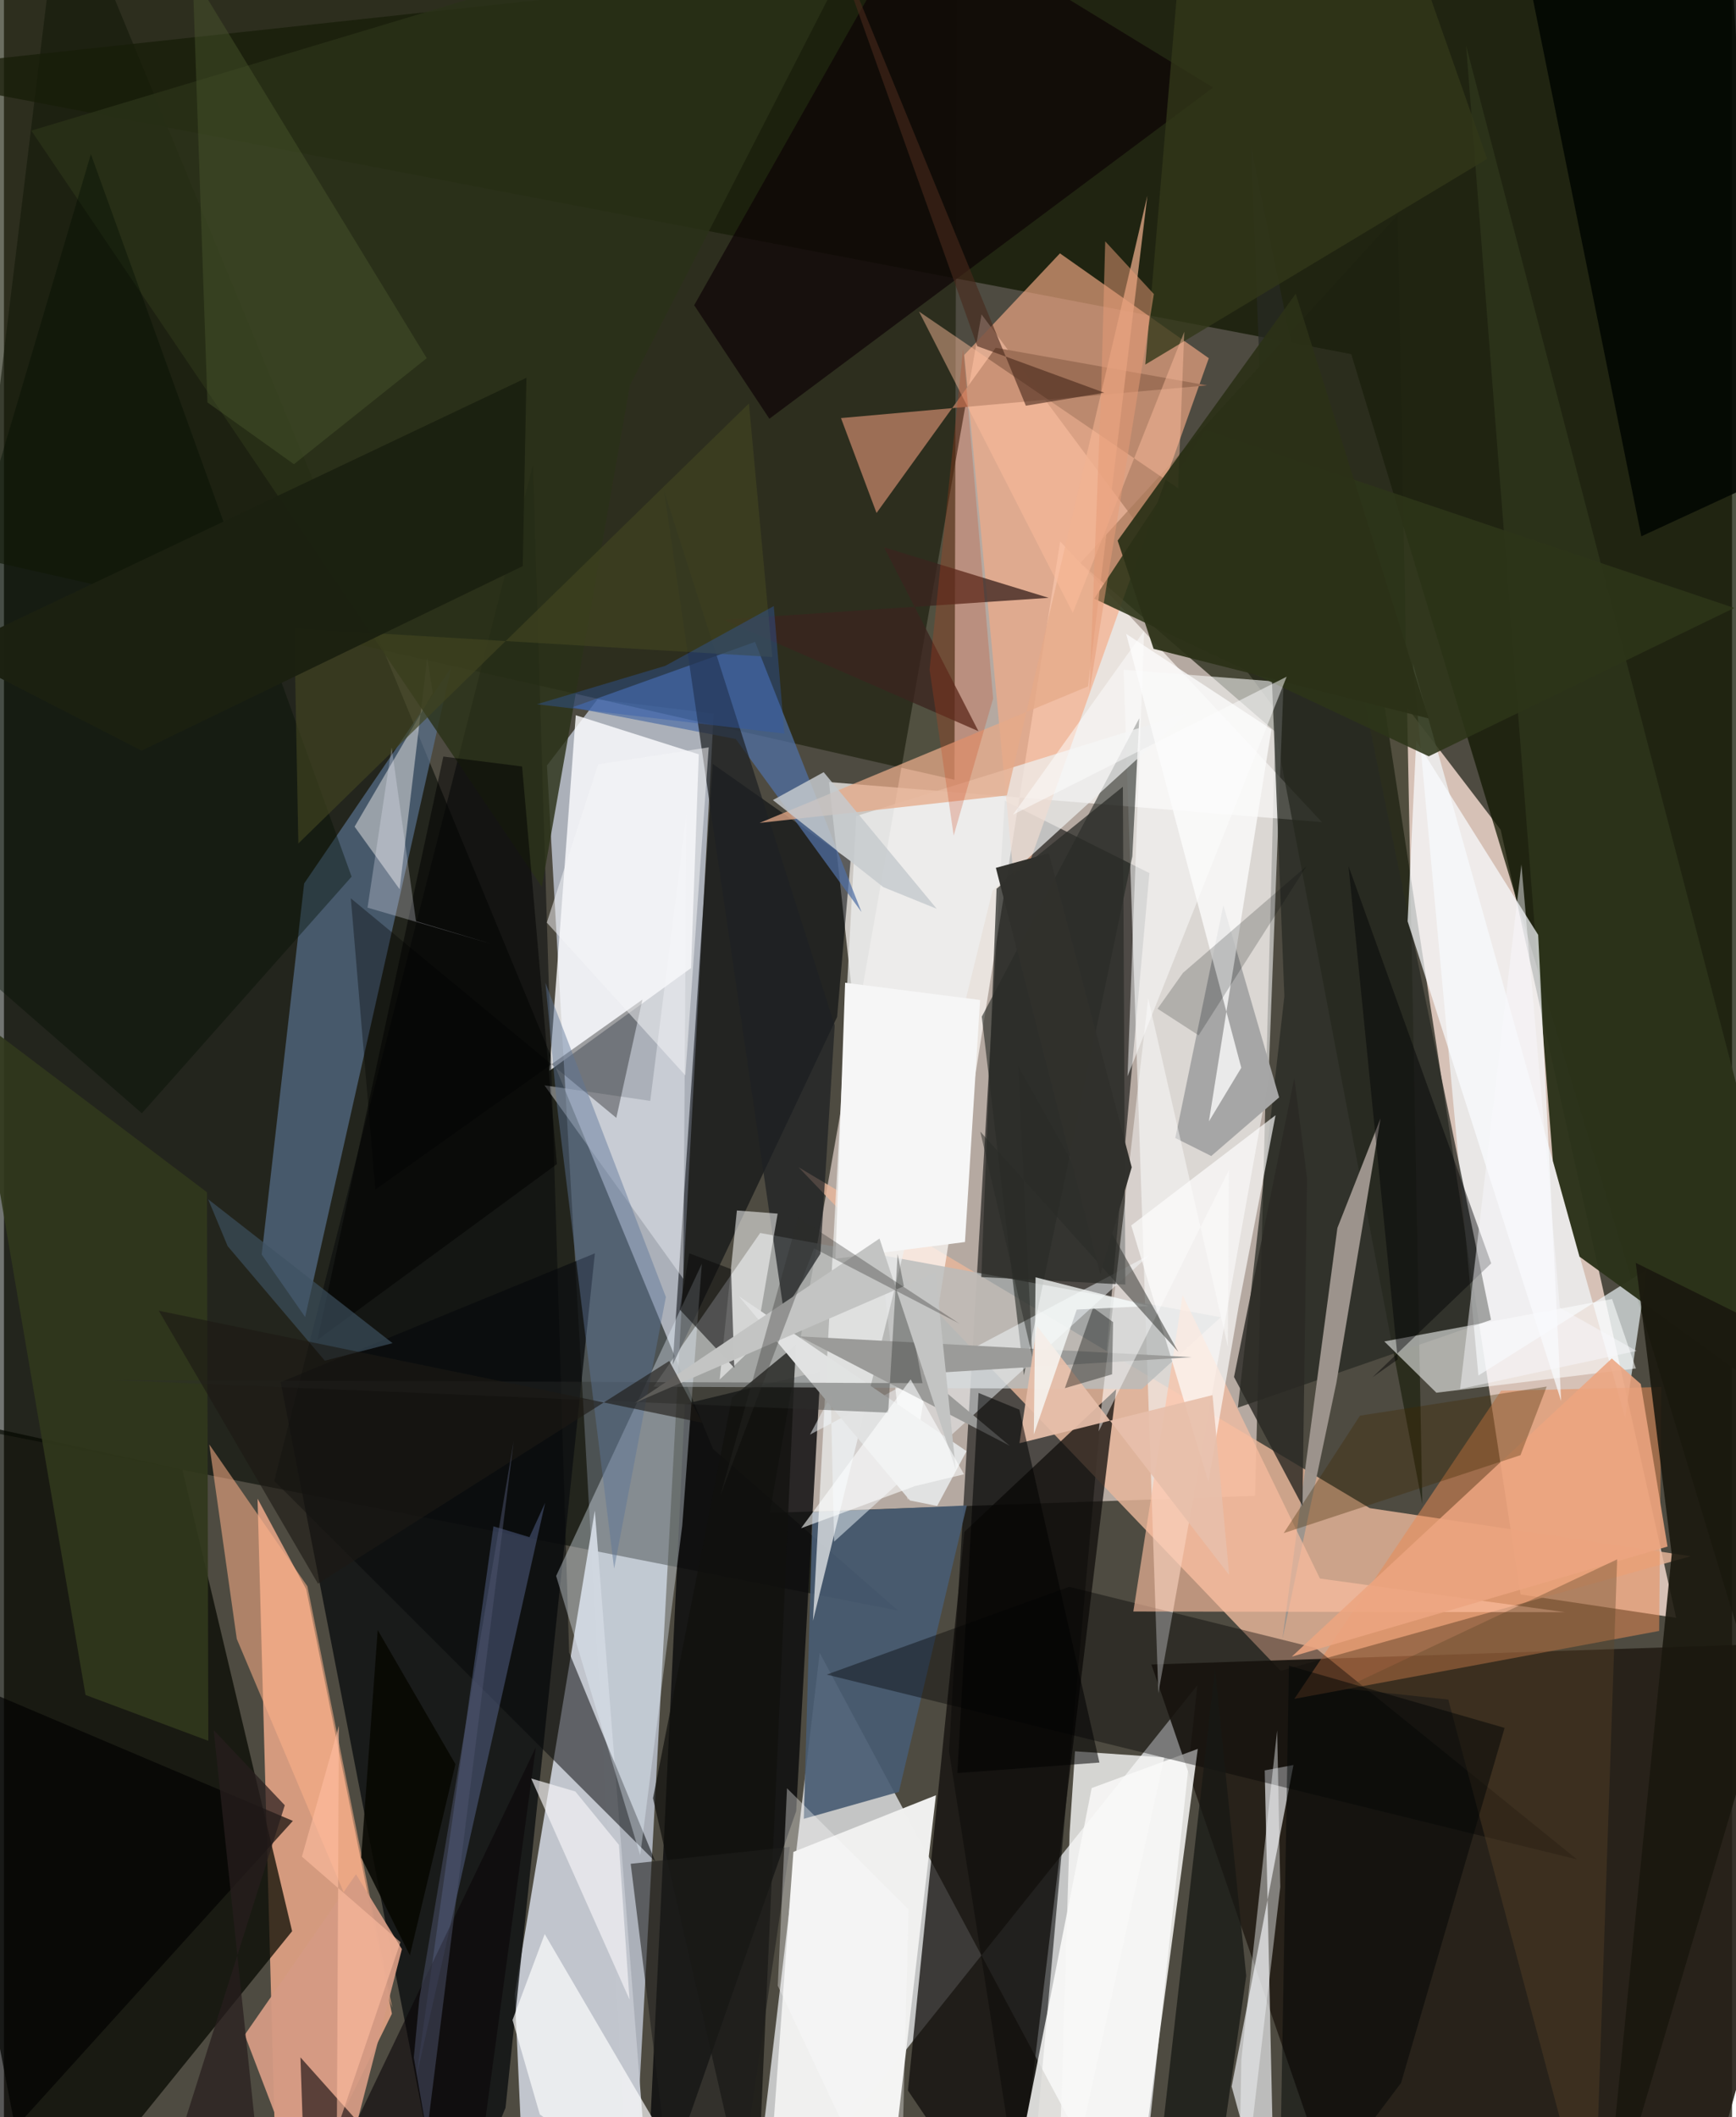 <svg xmlns="http://www.w3.org/2000/svg" width="228" height="278" viewBox="0 0 836 1024"><path fill="#4e4b41" d="M0 0h836v1024H0z"/><path fill="#d7c8c2" fill-opacity=".749" d="M370.437 731.759L472.93 152.067l142.328 191.404-10.03 380.012z"/><path fill="#f3dacf" fill-opacity=".827" d="M733.701 771.198l-68.453-446.723 58.805 76.844 84.909 381.167z"/><path fill="#acb1ba" fill-opacity=".988" d="M303.327 1086l40.026-740.837-56.203-6.946-24.467 32.035z"/><path fill="#e6e8eb" fill-opacity=".773" d="M547.886 1086L394.633 799.4 360.778 1086l216.574-270.964z"/><path fill="#000202" fill-opacity=".569" d="M554.134 422.287L494.683 1086l-37.48-239.012 26.943-459.702z"/><path fill="#000600" fill-opacity=".553" d="M28.174-62l314.889 762.869 89.554 78.133L-62 681.752z"/><path fill="#c2c6ce" fill-opacity=".988" d="M313.79 1086h-61.133l-5.512-121.555 38.694-233.82z"/><path fill="#111701" fill-opacity=".741" d="M898 983.874L832.945-62-62 34.649 651.79 171.29z"/><path fill="#e9b69b" fill-opacity=".816" d="M384.363 564.525l276.369 164.896 155.33 23.27-198.43 55.437z"/><path fill="#fdb291" fill-opacity=".765" d="M132.515 1086l-9.829-361.16 23.525 43.818 41.463 205.305z"/><path fill="#fffaf8" fill-opacity=".706" d="M637.568 397.627l-238.446-19.37 38.057 347.388 73.801-463.751z"/><path fill="#251e16" fill-opacity=".91" d="M651.52 1086h165.587L898 793.627 555.103 805.08z"/><path fill="#060900" fill-opacity=".729" d="M86.314 710.829L-62 678.249 16.348 1086l123.059-151.95z"/><path fill="#1e2210" fill-opacity=".718" d="M686.173 727.492l-11.94-623.487-153.507 168.283 94.42 81.76z"/><path fill="#1b1f0b" fill-opacity=".647" d="M-42.503 263.191L-62-62l522.975 36.694-1.158 402.46z"/><path fill="#f6ab86" fill-opacity=".651" d="M582.865 173.246L489.55 435.764l-25-264.079 46.305-49.146z"/><path fill="#f5f5f5" fill-opacity=".6" d="M611.71 522.145l7.351-192.23-77.411-5.976 16.8 494.962z"/><path fill="#120f0d" fill-opacity=".761" d="M487.894 1086l-50.579-74.906 27.335-270.193 73.413-68.982z"/><path fill="#0c0d0e" fill-opacity=".831" d="M394.995 663.182l-65.616 15.899L309.854 1086l73.407-210.049z"/><path fill="#0d0f11" fill-opacity=".804" d="M242.638 1019.503l43.235-413.317-152.013 62.317L214.96 1086z"/><path fill="#b8bbbb" fill-opacity=".8" d="M588.645 637.106l-222.804-40.76-51.598 74.36 236.217 1.158z"/><path fill="#fcfcff" fill-opacity=".808" d="M336.142 364.847l-59.519-18.913-12.693 171.941 68.454-49.662z"/><path fill="#fefefd" fill-opacity=".824" d="M551.71 1038.92l25.827-193.04-51.323 18.94-39.438 199.41z"/><path fill="#5a7595" fill-opacity=".655" d="M124.682 606.77l20.543-179.47 71.157-104.42L145.705 637z"/><path fill="#f3fbff" fill-opacity=".651" d="M784.285 685.762L681.6 320.93l31.689 344.354 81.577-51.406z"/><path fill="#f2f4f7" fill-opacity=".667" d="M593.923 1009.172l29.901-155.496-13.9 2.601L614.947 1086z"/><path fill="#efefee" fill-opacity=".992" d="M432.05 1029.596l18.807-161.291-68.943 27.391-10.935 149.707z"/><path fill="#e78a54" fill-opacity=".522" d="M800.736 788.823l1.066-117.982-77.533 1.815-100.008 149.028z"/><path fill="#01040a" fill-opacity=".549" d="M323.505 660.032l19.392-290.563 66.675 46.858-6.521 75.543z"/><path fill="#485b72" fill-opacity=".91" d="M465.803 728.128l-32.867 138.547-45.995 13.03 4.247-148.284z"/><path fill="#1f241f" fill-opacity=".584" d="M473.046 491.72l20.371 173.445 52.458-250.957 3.354-66.8z"/><path fill="#06090b" fill-opacity=".525" d="M273.408 799.244L255.925 224.74 130.772 716.264l184.389 184.21z"/><path fill="#2c331a" fill-opacity=".969" d="M707.353 22.123l41.953 539.297 12.895 46.378 120.276 87.208z"/><path fill="#eeefef" fill-opacity=".718" d="M412.297 394.696l-20.918 389.222 86.84-353.098 94.543-86.044z"/><path fill="#282a24" fill-opacity=".745" d="M619.427 481.815l-22.483 199.01 122.457-42.457-116.178-567.83z"/><path fill="#eaf4ff" fill-opacity=".361" d="M328.136 737.907l-20.345 159.464-40.665-135.137 70.481-150.958z"/><path fill="#9d948d" fill-opacity=".984" d="M644.59 668.822l21.354-127.876-20.859 52.97-26.617 199.025z"/><path fill="#fdffff" fill-opacity=".549" d="M789.497 661.874l-96.53 11.733-25.192-24.8 110.176-20.525z"/><path fill="#5070a5" fill-opacity=".725" d="M274.886 342.134l88.48-31.657 51.485 130.632-60.811-83.67z"/><path fill="#f9fcfe" fill-opacity=".71" d="M753.317 677.623l-11.105-225.46-59.003-93.86-4.154 87.29z"/><path fill="#2d3518" fill-opacity=".875" d="M527.434 289.571l53.81-81.812 255.81 86.292L689.277 365.8z"/><path fill="#a6a6a6" fill-opacity=".996" d="M584.053 559.12l-17.391-8.705 23.247-112.618 26.983 92.96z"/><path fill="#f8f8f7" fill-opacity=".792" d="M515.534 886.45L509.402 1086l51.936-235.976-43.196-2.987z"/><path fill="#f2f9fd" fill-opacity=".494" d="M401.606 745.645l-1.61-70.593-10.067 18.814 164.204-86.874z"/><path fill="#9d6e56" fill-opacity=".988" d="M582.047 186.397l-102.28-18.196-57.639 79.913-17.2-45.91z"/><path fill-opacity=".384" d="M398.003 809.94l117.345-42.452 119.2 29.586L761.005 899.33z"/><path fill="#f9f5f3" fill-opacity=".455" d="M191.406 430.097l13.364-111.982 2.703 17.083-37.846 64.623z"/><path fill="#1e2123" fill-opacity=".718" d="M377.227 634.148l-57.894-396.784 82.562 258.594-6.92 110.44z"/><path fill="#020602" fill-opacity=".875" d="M894.72 211.977l-102.604 47.417L727.245-62H898z"/><path fill="#ffb28a" fill-opacity=".541" d="M187.866 970.99l-41.052-203.74-47.483-68.628 13.3 94.06z"/><path fill="#ffc0a2" fill-opacity=".624" d="M570.194 626.432l-23.832 152.996 208.964.34-118.703-16.286z"/><path fill="#0b0004" fill-opacity=".643" d="M333.909 147.63l36.382 54.906L584.91 42.333 442.535-44.685z"/><path fill="#fff" fill-opacity=".533" d="M374.296 586.988l-11.003 63.984-17.04 16.263 8.322-81.774z"/><path fill="#fffefe" fill-opacity=".659" d="M597.35 631.619l-14.648 85.258-37.352-124.182 69.803-53.288z"/><path fill="#9b9b99" fill-opacity=".996" d="M444.877 664.342l129.627-7.919-189.717-10.067 101.79 52.925z"/><path fill="#7185bf" fill-opacity=".353" d="M236.803 738.228l-37.359 266.698 62.37-278.086-7.606 16.624z"/><path fill="#2a3118" fill-opacity=".816" d="M302.807 186.349L260.222 428.93 13.242 63.173 430.15-62z"/><path fill="#31381c" fill-opacity=".914" d="M98.222 576.655l.644 265.314-59.414-22.177-56.24-330.06z"/><path fill="#e5a988" fill-opacity=".749" d="M553.14 94.66l-28.712 237.33-158.876 66.03 119.622-13.307z"/><path fill="#1a180e" fill-opacity=".898" d="M898 664.578L789.427 610.81l17.394 140.885L773.46 1086z"/><path fill="#2c2d29" fill-opacity=".745" d="M480.188 429.834l-7.367 187.827 69.68 3.644-1.207-240.786z"/><path fill="#d49a83" fill-opacity=".945" d="M192.51 942.725l-22.188-36.214-53.861 77.687L155.429 1086z"/><path fill="#fff" fill-opacity=".667" d="M259.234 1022.68l90.55 63.32-88.18-150.564-15.582 41.598z"/><path fill="#10100e" fill-opacity=".706" d="M383.06 650.61L363.464 1086l-49.473-216.255L352.19 675.94z"/><path fill="#0c0c0c" fill-opacity=".549" d="M331.527 606.175l20.222 7.649 1.561 47.77-26.383-28.211z"/><path fill="#3b241f" fill-opacity=".769" d="M347.976 299.702l123.457 53.96-45.64-88.928 79.61 24.421z"/><path fill="#0b0609" fill-opacity=".604" d="M257.297 845.131l-111.078 231.595-2.779-81.648 81.2 90.922z"/><path fill="#fbfbfb" fill-opacity=".8" d="M542.882 306.57l55.699 209.874-15.667 25.952 30.237-189.603z"/><path fill="#171815" fill-opacity=".753" d="M585.464 1064.371l-25.139-32.508 25.528-224.69 15.12 148.449z"/><path fill="#010d00" fill-opacity=".384" d="M168.181 424.02L66.711 538.445-62 426.223 42.054 74.563z"/><path fill="#000001" fill-opacity=".659" d="M-45.984 1086H5.418l-63.26-289.107 197.616 83.812z"/><path fill="#fafdff" fill-opacity=".424" d="M617.447 912.689L596.987 1086l1.619-89.773 17.333-159.321z"/><path fill="#f6f6f6" d="M464.911 600.723l-62.635 8.08 4.652-133.493 65.309 8.363z"/><path fill="#f6f9fd" fill-opacity=".396" d="M261.482 524.943l51.176 7.524 17.5-138.973-1.506 225.012z"/><path fill="#e1e2e2" fill-opacity=".984" d="M451.457 728.387l-13.171-2.655-82.8-98.848 110.182 74.982z"/><path fill="#eca580" fill-opacity=".867" d="M777.815 657.056L623.02 801.26l181.763-53.24-12.94-78.637z"/><path fill-opacity=".337" d="M167.813 434.503l128.433 106.17 12.62-57.2-129.203 91.864z"/><path fill="#412900" fill-opacity=".333" d="M619.107 741.523l114.551-37.709 12.684-33.187-90.359 14.084z"/><path fill="#604829" fill-opacity=".373" d="M648.087 816.62l50.637 5.398L769.12 1086l11.303-331.804z"/><path fill="#fdfdfd" fill-opacity=".471" d="M529.57 692.324l23.987-209.4 38.534 168.54.545-85.612z"/><path fill="#000505" fill-opacity=".486" d="M616.758 1086l4.892-280.37 104.325 30.089-50.093 171.696z"/><path fill="#323719" fill-opacity=".784" d="M717.53 76.863l-165.39 99.483 19.99-233.964 99.553 4.018z"/><path fill="#000004" fill-opacity=".439" d="M674.281 657.51l-12.222 8.623 57.431-55.092-69.023-192.129z"/><path fill="#ffbd9d" fill-opacity=".459" d="M571.015 160.464l-53.94 135.947-74.399-145.717 125.355 85.462z"/><path fill="#2d2e2d" fill-opacity=".369" d="M432.344 606.475l-4.588 76.773L51.915 667.46l392.463 1.539z"/><path fill="#e7bfab" fill-opacity=".925" d="M592.726 761.773l-8.058-87.006-93.397 23.262 8.464-56.668z"/><path fill="#f4f3f6" fill-opacity=".671" d="M297.507 892.31l5.11 74.758-47.547-106.874 21.35 6.28z"/><path fill="#c5cace" fill-opacity=".835" d="M451.25 439.547l-54.69-66.078-24.565 13.499 53.437 42.117z"/><path fill="#000500" fill-opacity=".361" d="M526.914 632.45l9.646 6.989-.484 25.262-22.846 6.716z"/><path fill="#2b3117" fill-opacity=".929" d="M624.923 142.05l-86.15 119.435 17.392 52.335 133.108 33.697z"/><path fill="#4c5c2f" fill-opacity=".408" d="M204.522 173.242l-64.246 51.277-41.835-29.888-7.174-206.987z"/><path fill="#5c7599" fill-opacity=".455" d="M267.593 535.184l27.59 223.496 25.04-131.35-58.257-151.971z"/><path fill="#2a2924" fill-opacity=".816" d="M624.248 521.364l6.16 48.582-2.222 158.46L595.069 666z"/><path fill="#414320" fill-opacity=".671" d="M140.467 303.95l231.245 13.81-11.316-122.615-217.98 212.815z"/><path fill="#c3c4c3" fill-opacity=".996" d="M305.286 678.496l145.421-63.059 9.774 95.388-36.914-111.778z"/><path fill="#1c2111" fill-opacity=".988" d="M66.58 363.064l-93.149-47.772 279.33-132.568-1.783 91.083z"/><path fill-opacity=".502" d="M212.562 365.915l-60.896 282.122 115.835-85.002-16.846-192.32z"/><path fill="#3f5361" fill-opacity=".647" d="M98.769 580.023L188 649.639l-32.78 8.482-47.005-55.411z"/><path fill="#010607" fill-opacity=".192" d="M570.394 470.517l59.77-51.598-52.223 81.833-19.862-12.862z"/><path fill="#1d1a14" fill-opacity=".612" d="M151.913 765.968l169.946-107.73 15.984 29.907-262.939-54.202z"/><path fill="#f9fdfc" fill-opacity=".749" d="M499.062 617.787l54.725 13.894-34.8 1.713-20.764 60.367z"/><path fill="#fcfdfd" fill-opacity=".51" d="M551.6 305.165l-63.442 88.847L620.534 327.3l-76.978 193.259z"/><path fill-opacity=".533" d="M471.475 673.708l19.747 8.094 38.736 170.683-68.721 5.077z"/><path fill="#f8f9fc" fill-opacity=".471" d="M734.105 418.13l18.577 214.382 37.118 20.877-85.333 18.416z"/><path fill="#feffff" fill-opacity=".584" d="M385.63 739.152l55.028-20.37 23.785-5.722-25.812-45.891z"/><path fill="#e59a77" fill-opacity=".518" d="M532.762 116.736l23.53 25.492-31.172 192.297 5.723-146.859z"/><path fill="#281e1e" fill-opacity=".718" d="M135.858 873.141L68.551 1086l57.14-18.459-24.23-230.755z"/><path fill="#1e1e1d" fill-opacity=".569" d="M323.67 1066.636L303.201 901.45l76.984-8.13L352.033 1086z"/><path fill="#f2f2ff" fill-opacity=".267" d="M199.334 445.524l36.296 10.955-59.744-17.488 11.666-77.469z"/><path fill="#2a2b27" fill-opacity=".494" d="M497.516 656.289l-6.9-140.774 77.49 138.324-95.797-106.538z"/><path fill="#2f5bac" fill-opacity=".392" d="M319.982 322.027l-62.177 18.598 119.744 14.207-5.134-61.686z"/><path fill="#c94118" fill-opacity=".251" d="M464.02 168.832l-16.226 154.98 11.658 80.307 19.073-66.239z"/><path fill="#2c2b29" fill-opacity=".325" d="M346.611 723.2l37.613-134.382 77.906 51.315-70.24-36.37z"/><path fill="#fcfcfd" fill-opacity=".349" d="M437.62 923.535l-58.797-58.612-4.467 95.519L433.445 1086z"/><path fill="#47291b" fill-opacity=".604" d="M392.913-51.19l77.955 218.622 61.438 22.507-37.94 6.281z"/><path fill="#080802" fill-opacity=".867" d="M172.811 898.365l23.566 47.362 22.04-92.46-37.612-64.87z"/><path fill="#30302c" fill-opacity=".988" d="M505.462 412.722l-25.6 7.032 50.53 196.59 15.187-51.761z"/><path fill="#ffbda0" fill-opacity=".592" d="M161.052 1029.976l30.762-90.626-47.667-41.358 17.887-63.295z"/><path fill="#4d546d" fill-opacity=".506" d="M204.61 1031.833l41.99-334.84-45.633 269.718-2.703 28.515z"/><path fill="#f6f6f8" fill-opacity=".514" d="M262.608 446.228l24.877-76.594 53.458-8.163-11.306 158.649z"/></svg>